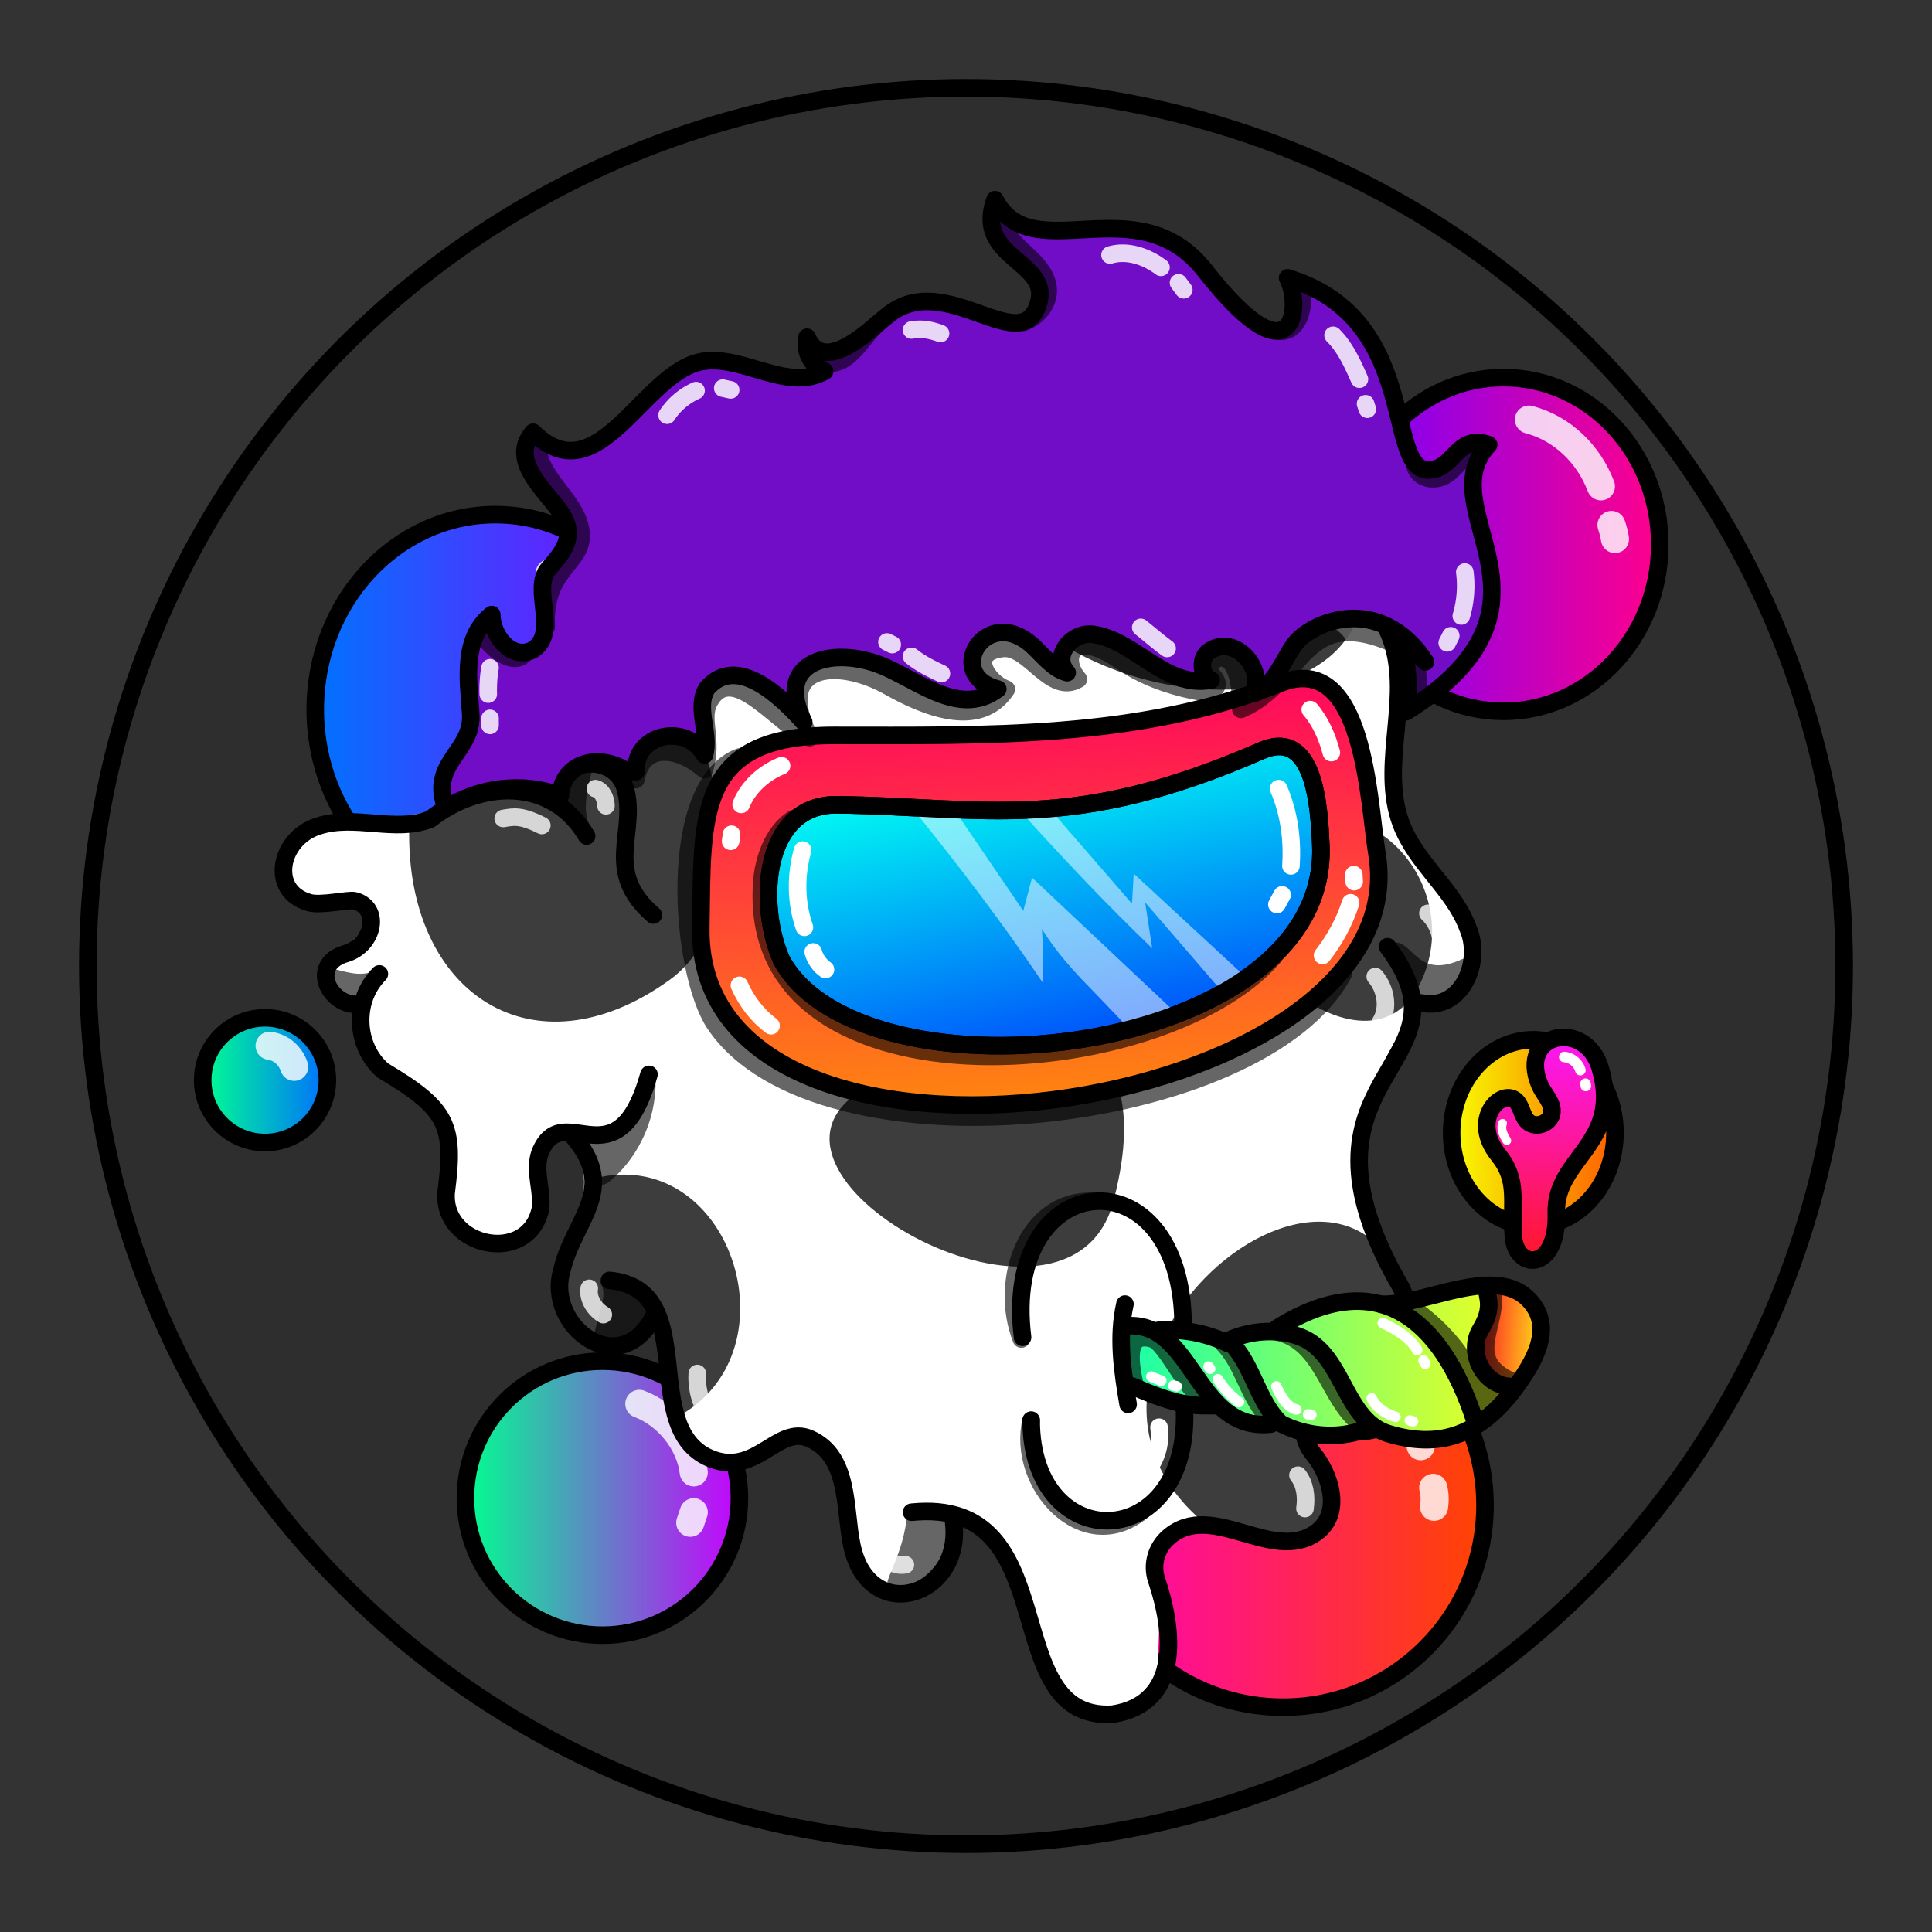 <svg version="1.1" id="Layer_1" xmlns="http://www.w3.org/2000/svg" x="0" y="0" viewBox="0 0 1100 1100" style="enable-background:new 0 0 1100 1100" xml:space="preserve" xmlns:xlink="http://www.w3.org/1999/xlink"><rect x="0" y="0" width="1100" height="1100" fill="#333333" stroke="none"/><circle cx="550" cy="550" r="500" style="fill:#2e2e2e"/><linearGradient id="a1" gradientUnits="userSpaceOnUse" x1="264.957" y1="853.134" x2="422.298" y2="853.134"><stop offset="0" style="stop-color:#00ff90"/><stop offset="1" style="stop-color:#c800ff"/></linearGradient><circle cx="343" cy="853" r="78" style="fill:url(#a1);stroke:#000;stroke-width:10;stroke-linecap:round;stroke-linejoin:round;stroke-miterlimit:10"/><linearGradient id="b1" gradientUnits="userSpaceOnUse" x1="826.38" y1="645.312" x2="919.38" y2="645.312"><stop offset="0" style="stop-color:#f7ff00"/><stop offset="1" style="stop-color:#ff5e00"/></linearGradient><ellipse style="fill:url(#b1);stroke:#000;stroke-width:10;stroke-linecap:round;stroke-linejoin:round;stroke-miterlimit:10" cx="873" cy="645" rx="46.5" ry="53"/><linearGradient id="c1" gradientUnits="userSpaceOnUse" x1="179.591" y1="404.219" x2="384.591" y2="404.219"><stop offset="0" style="stop-color:#0073ff"/><stop offset="1" style="stop-color:#8c00ff"/></linearGradient><ellipse style="fill:url(#c1);stroke:#000;stroke-width:10;stroke-linecap:round;stroke-linejoin:round;stroke-miterlimit:10" cx="282" cy="404" rx="102.5" ry="111"/><linearGradient id="d1" gradientUnits="userSpaceOnUse" x1="766.562" y1="310.33" x2="944.562" y2="310.33"><stop offset="0" style="stop-color:#7300ff"/><stop offset="1" style="stop-color:#ff008c"/></linearGradient><ellipse style="fill:url(#d1);stroke:#000;stroke-width:10;stroke-linecap:round;stroke-linejoin:round;stroke-miterlimit:10" cx="856" cy="310" rx="89" ry="95"/><linearGradient id="e1" gradientUnits="userSpaceOnUse" x1="615.769" y1="857.232" x2="845.269" y2="857.232"><stop offset="0" style="stop-color:#f0b"/><stop offset="1" style="stop-color:#f40"/></linearGradient><circle style="fill:url(#e1);stroke:#000;stroke-width:10;stroke-linecap:round;stroke-linejoin:round;stroke-miterlimit:10" cx="730.5" cy="857" r="115"/><linearGradient id="f1" gradientUnits="userSpaceOnUse" x1="115.411" y1="614.727" x2="186.411" y2="614.727"><stop offset="0" style="stop-color:#00ff90"/><stop offset="1" style="stop-color:#006fff"/></linearGradient><circle style="fill:url(#f1);stroke:#000;stroke-width:10;stroke-linecap:round;stroke-linejoin:round;stroke-miterlimit:10" cx="150.9" cy="615" r="35.5"/><path d="M313 326.3c18 9.9 33 27 39.6 46m7 22.7 1 7m509.9-163.1c19 5 34 19.6 41 38m6 22c1 3 1.5 5 2 8M879 609.4c9 4 16 11 19.8 20m.7 19.6-.5 5M759 766.9c25 9 44 31 49.9 56.5m7.1 23.7c1 4 1 7 .5 10.8M364 799.3c16 6 29 22 31 39m0 22.7-2 6M153.5 595.4c7 1 12 6 14 12" style="opacity:.812;fill:none;stroke:#fff;stroke-width:16;stroke-linecap:round;stroke-linejoin:round;stroke-miterlimit:10;stroke-dasharray:0,0,0,0,0,0"/><path d="M532 209c-68 59.6-70.9 20-120.8 36.5-19.6 10.9-14 30-9.7 39.6 11 23-50.8 9-69 40.3-10 18 0 42-7.5 61.8-9 19.6-34 35-37 52-43 48-154 7-119 70.4 6 11 33-6 39 9.1 7 17.5-39 29-21 46.7 18 5 20.7 39.9 57 63 14 20 3 51 19 69.1 36 38 46-25 41-34.3 4-39 44-10.6 22 38.7-23 52 11 74 36.5 56.6 24-9 13 39 23 50.9 19.5 37 55 12 67 12 18 .7 28 22 29.8 40.3 6.5 63 54 46 59 8 15.5-34 45 49 47 59.9 11 73 69 42 70.8 17.9 3-54-3-60 2-68.3 18.5-31 71 13 90.8-15.5 14-19.7-31-63.5 8-55.4 94 19 19-100.7 14-120.4-9-35.5 14-106 47-121.7 18-9 17-35.5 7-52.8-9.5-17-25-30.6-31-48.9-13.5-54 22-102-36-133.3-5-3-7-9.5-4-14.4 17-26 1-66-32-71.4-22-3-44 9-66.5 6.3C615 247 578.5 178 532 209z" style="fill:#fff"/><path d="M747 800c4 6 53 38 60.9-18.1-5-193-236-16-125 82.8 16 0 92 35 72.5-20.9-4.4-14-15.4-28.3-8.4-43.8zM338 671c77.5-19.8 116 97 49 135-5.5-19-4-41-15-57.8-20 37-61 5-49.7-27C328 707 333 692 338 671zm151-49.2c-74 49 120.7 156 145 62 18-69.6-5-97-62-133.3-49-31.5-132 36-87 57.8 7 3.7 9 10.2 4 13.5zm233-142.7c-57 44 55 146 86.5 81C836 504 776 437 722 479.1zM544 207c-52 184 218 237.5 232 132.3-9-2-17.5-6-24-12.3 30.7-17 14-77-19-83-26-5-49 6-75 6.1-36.5 2.9-42-45.1-114-43.1zM233 471.6c-2 94 70.6 142 148 86.5 63-45 19-195-52.5-214.6-3 10.8 2 22 1 33.7-20.5 32-44 73-47 73-16.5.8-33.5 7.8-49.5 21.4z" style="fill:#3d3d3d"/><style>.st40{fill:none;stroke:#000;stroke-width:10;stroke-linecap:round;stroke-linejoin:round;stroke-miterlimit:10}.st98{opacity:.6;enable-background:new}</style><g id="Outline"><path class="st98" d="M793 537c-1 .7-1 2-.5 3 5 10 11 35 25 30 8-2 21-13 18-22.4-.5-1-2-2-3-1.5-26 12-28-11-39-9.4v.3zm-34 274.5c6 5 26 8 25-3-6-7-20.6-12-21.5-26C750 772 744 803 759 811.5zm-219.3 52s1 .5 1 .8c9 13.5-3 36-18 40-34 6-9-6-6-44 .3-5.3 22.3 2.7 23 3.2zM342 731c5 7-4 22-4 33 8 13 29.6-5 33-14.9 2-12-17-21-28-20.2-1 .1-1 1.1-1 2.1zm31-120.2c2 23-8 47-26 61.9-13 10.9-17.5-30.6-8-27.9 6 4.2 28-18.8 34-34zm-157-59.9c-8 6-17 3-25 1-11 5 4 20 13.5 16 5-4 12-9 12-15.7-.5-.2-1.5-.2-.5-1.3zM337 473c-6-10-3-23 0-34 0-1 0-2-.6-2-9-9-23 11-19.8 20.7C318 463 338 475 337 472.8v.2z"/><path class="st98" d="M326 392c-2 29 24 45 7 44-7 2-14 1-15 11-1 11-24 0-24.5-1.3C285 433 317 404.5 326 392zm103-118c-9.9-4-16-16-18-25-4-6-9.9 1-11 6-7 54 29.5 28 29 19zm293 9c16 21 29.5 12 40 20.7 3 4 1 9.6-1 14-3 9-13 9-20 4.1-14.5-5.8-22-22.2-19-38.8z"/><path class="st40" d="M347 729c53.5 5 15 86 59 102 25 9 37-19.8 55-11.9 23 10.1 19.6 40 24 60.7 9.6 46 63 29.6 58-12.8"/><path class="st40" d="M519 861c89-9 47.5 119 114.5 115 39-6 35-47 25-76.5-3-9 0-18.5 7-24.5 24.5-21 59 15.5 84-2.5 15-11 8-33-2-45-12-15 0-32 10-43"/><path class="st40" d="M790 539c53 69.8-64 71 8 194.5 6 14 11 32 11 48.5 0 32-49 47.5-61 16"/><path class="st40" d="M721 287c2 51 64 31 74 88 6 34-11.5 71 7 103 10 18 27 31.5 34 51 8 19-4 47-27 42"/><path class="st40" d="M407 290.6c-16-8-12-29.9-2-41 17-15 40.5-10 61-6 29.8 1 49-29 75-38 50-17 81 55 133 44 23-5 48-11 69 1 25 14 33 55 10 75"/><path class="st40" d="M428 278c-16 26.5-51 17.5-76 28.5-20 10.5-28 33-23 55 10 47-43 51-39 88m25 4.5c1.5-23 35-26 41-5 7 25-13 47 16 72"/><path class="st40" d="M334 476c-20-34-61-31.5-89-9.6-20 8-43-3-64 4-22 7-28 37-5 43.5 6.5 2 23-2 26-1 15 4 11 25-5 30-21 6-10 29 6 29"/><path class="st40" d="M216 554.5c-15 15-14 41 2 55 37 22 41 31 36 69.7-2 31 46 41 53.5 10 2-10.8-4-22 0-33 13-32 44 20 62-44.5"/><path class="st40" d="M327 647.9c25 29.7-.5 47-7 75-10 32.5 34 65 53 25"/><path d="M729 262.5c9 4 16 13 18 22.5m-193-68c12.5 2 24.5 8 34 16m9 9 3 3m-163 10c-5.5-.9-12 .6-15.5 4M362 319.6c-9 2-14 10.7-16 19M339 449c4 1 6 6 6 9.8M308.5 470c-12-6-16-5-22-4M175 492c1-4 5-7 9-7.5m38 89.5c-4 8 0 16 4 19.9m44 78.6c-1 6 1 15 9 18m76-77.5c-3 14-13 14.5-16 16m4.5 119.5c-5-3-9-9-8-15M397 782c-1 14.5 7 28 14 30m90 53.9c-3 12 2 27 14.5 25M636 957c14-3 17-28 11-38m96-60.1c1-7 0-14-4-19m46-49.1c8-6.5 9-25 3-39M786 582c5-8 3-19-3-26m37-12c2-8.5-.6-18-7-24m-56-169c18 6 22 30 21 35" style="opacity:.788;fill:none;stroke:#fff;stroke-width:10;stroke-linecap:round;stroke-linejoin:round;stroke-miterlimit:10;enable-background:new"/></g><defs><linearGradient id="zag" x1="638.52" y1="776.5" x2="875.8" y2="776.5" gradientUnits="userSpaceOnUse"><stop offset="0" stop-color="#17ffaa"/><stop offset="1" stop-color="#ffff17"/></linearGradient><linearGradient id="zag-2" x1="841.11" y1="758.37" x2="880.76" y2="761.1" gradientUnits="userSpaceOnUse"><stop offset="0" stop-color="#ff1726"/><stop offset="1" stop-color="#fff017"/></linearGradient><linearGradient id="zag-3" x1="882.79" y1="580.8" x2="875.4" y2="723.92" gradientUnits="userSpaceOnUse"><stop offset="0" stop-color="#fb17ff"/><stop offset=".15" stop-color="#fb17e3"/><stop offset=".47" stop-color="#fd179d"/><stop offset=".93" stop-color="#ff172d"/><stop offset="1" stop-color="#ff171b"/></linearGradient><style>.zag-3,.zag-7{fill:none}.zag-3{stroke:#000}.zag-3,.zag-7{stroke-linecap:round;stroke-linejoin:round}.zag-3{stroke-width:10px}.zag-7{stroke:#fff;stroke-width:6px}</style></defs><path d="M640.3 753.4c-8.3 43.3 13.3 40.2 47.2 47.4 23.5 8.7 69.4 20.7 93.2 11.7 67.7 40.5 151.2-100.7 43.1-76.6-23.7 8.5-48.5 1.2-72.5 8.1-36.7 21.1-70.6 19.9-111 9.4Z" style="fill:url(#zag)"/><path d="M847.7 732.2c5.3 19.7-19.2 34.8 2.5 53.1 31.1 14.3 37.8-60.9-2.5-53.1Z" style="fill:url(#zag-2)"/><path class="zag-3" d="M640.3 755c39.4-4.4 40 60.7 83.4 55.8"/><path class="zag-3" d="M659.7 757.4a80 80 0 0 1 39.7 7.6m-54.7 24.2c12.8 5.5 26 10.9 39.9 11.1 2.8.1 5.6-.1 8.4.1m86.6 12.3c-15.6 7-35.1 5.7-50.4-2.2-13.5-12.7-15.9-34.4-29.8-47.3 12.3-5.7 28.2-6.9 40.9-2 24.9 9.5 24.7 47.4 50.3 55.1 29.8 9 52.4.1 71.5-25.4 9.8-13.2 21.7-31.8 11.4-47.1-17.9-26.6-60.7-.5-87-1.2"/><path class="zag-3" d="M848.1 732c-4.7 3.6 4.6 9.1-5.1 25-7.7 12.6 1.3 31.9 16.9 32.4"/><path d="M861.7 704.3c1.5 19.1 25.4 19.7 24.4-13.6-1-31.4 37.5-39.2 25.1-82.2-8.2-28.8-47.4-20.7-34.5 9.3 2.4 5.5 7.9 10.3 6.8 16.2s-9.8 9-14.2 4c-3.1-3.5-3.2-9.5-7.2-12-8.4-5.3-24.8 11.9-9 31.6 11.9 14.8 7 26.6 8.6 46.7Z" style="fill:url(#zag-3);stroke-width:10px;stroke-linecap:round;stroke-linejoin:round;stroke:#000"/><path class="zag-3" d="M640.5 742.5c-4.3 18.7-1.4 38.2 1.8 57.1"/><path class="zag-3" d="M582.2 761.4C570 663.5 673.6 655 673.6 755m.7 45.8c4.6 84.1-87.2 86.6-87.2 7.8m140.2-52.5c56.6-35.3 93.1-6 112.2 52.1"/><path d="M581.5 762.4c-13-32.9 2.9-79.3 40.4-78.4M646 787.9c-2.3-10.5-6-30.5 10.2-25.5 7.1 2.2 17 24.6 27.3 33.6m13-31c11.1 11.4 13.9 28.7 24.3 40.6m6.5-47.2c26.2 5.8 28.8 38.2 47.3 52.4m29.7-66c16.6 11.6 32.5 29.3 37.6 49 3.4 13.6 16.1-1.1 4.1-1.7m3.9-57.7c3.4 20.5-17 39.5 10.8 52m-273.6 22.2c-8.6 36.3 29.6 78.8 63.3 51.6" style="opacity:.6;stroke-width:10px;stroke-linecap:round;stroke-linejoin:round;stroke:#000;fill:none"/><path d="M633.6 701.4c9.5 0 16.9 9.5 19.3 18.7m4.1 13.2.8 4.4m2.1 74.9c1.3 9.8-1.5 19.3-9.5 28m-10.4 8.6-1.7.7" style="stroke:#fff;stroke-width:10px;stroke-linecap:round;stroke-linejoin:round;fill:none"/><path class="zag-7" d="M655.5 783.8c1.9.9 3.8 1.6 5.7 2.3m6.8 2.8 1.9.4m23.5-4a48.2 48.2 0 0 0 12 13m21.3-8.9c2.6 5.9 6.2 11.9 11.4 13.1m49.2-49.2c7.6 3.7 15.4 8.1 19.6 15.4m3.6 5.9 1 1.9M781 796.2c2.5 5.3 7.9 8.7 13.5 10.5m8.2 2.1 1.8.5m86.1-207.5a10.6 10.6 0 0 1 9.2 7.5m2.9 7.7.2 1.3"/><path d="M855.5 639.6c-1.3 3.3.6 6.9 2.4 9.8" style="stroke-width:5px;stroke:#fff;stroke-linecap:round;stroke-linejoin:round;fill:none"/><path class="zag-7" d="m744.8 805.3 1.8.2m-58.5-27.4.9 1.2"/><style>.st68{enable-background:new;opacity:.6;fill:none;stroke:#000;stroke-width:10;stroke-linecap:round;stroke-linejoin:round;stroke-miterlimit:10}</style><g id="trippy_VR"><linearGradient id="SVGID_00000020388922614253771230000004650598949562930306_" gradientUnits="userSpaceOnUse" x1="586.484" y1="720.989" x2="598.481" y2="427.041" gradientTransform="matrix(1 0 0 -1 0 1100)"><stop offset="0" style="stop-color:#ff0062"/><stop offset="1" style="stop-color:#ff9d00"/></linearGradient><path style="fill:url(#SVGID_00000020388922614253771230000004650598949562930306_);stroke:#000;stroke-width:10;stroke-linecap:round;stroke-linejoin:round;stroke-miterlimit:10" d="M729 389c-81 32-168 29.7-254 29.7-79 0-75 45-76 110-2 167 409.6 107 385-42.5-5-30.2-7-116.1-55-97.2z"/><linearGradient id="SVGID_00000048501908464928315330000009927288370948035757_" gradientUnits="userSpaceOnUse" x1="580.562" y1="671.12" x2="631.559" y2="442.138" gradientTransform="matrix(1 0 0 -1 0 1100)"><stop offset="0" style="stop-color:#00fff2"/><stop offset=".613" style="stop-color:#006cfa"/><stop offset="1" style="stop-color:#000dff"/></linearGradient><path style="fill:url(#SVGID_00000048501908464928315330000009927288370948035757_);stroke:#000;stroke-width:10;stroke-linecap:round;stroke-linejoin:round;stroke-miterlimit:10" d="M718 427.5c-108 47-156 32-241 30.7-43-.7-46 57-32 88.5 46.5 85 313 56 307-66.2-1-21.5-3.5-66.5-34-53z"/><path d="M728 449c6 14 8 29 7 44m-5 16.5-3 5.5m-270-31c-4 14-4 29.7 1 44m5 14c1 4 4 8 7 10m276-148c6 7 9.8 16 12 24.5m11 85.5c-3.5 10.9-9 21-16 30m18-42-.2-4M445 436c-10 4-19 12-23 22m-5.5 17-.5 4m5 82c4 9 10 17 18 23" style="fill:none;stroke:#fff;stroke-width:10;stroke-linecap:round;stroke-linejoin:round;stroke-miterlimit:10"/><path d="M520 460.9c26 32 51 65 74 99 0-10 0-20.8-.8-31 8 13 18 24 29 35.2l19 19.8 27-8.4-80.6-75.8-5 18.9L544 462m38 1c24 26.5 48 52 74 76.9l-4-26.1 41.5 48.1 14-7.2-62-57.3-1 17.1-46-53" style="opacity:.502;fill:#fff;enable-background:new"/><path class="st68" d="M421 431c-42 16-34 122-14 152 59 87.5 312 59 358-29"/><path class="st68" d="M452 466c-13 8-17 25-18 33.5C420.5 635.8 661 619 725 545"/><path d="M718 427.5c-108 47-156 32-241 30.7-43-.7-46 57-32 88.5 46.5 85 313 56 307-66-1-21.7-3.5-66.7-34-53.2z" style="fill:none;stroke:#000;stroke-width:10;stroke-linecap:round;stroke-linejoin:round;stroke-miterlimit:10"/></g><path d="M358 439.8c-17.5-12-38-5-39 13.3-21-8-46-5-65 7.1-10-26 15.6-32 14-53.9-1.4-19.8-5-43 12-56.4 0 12 11 26 23 20.3 16-9.6-1-35 9.5-46.6s15.2-20.2 6-32.9-28.5-29-15-44.6c37.5 37 62.9-35.5 97-40.4 23-3.3 48 17.5 69 5.7-7.5-3-12-12-10-19.4 10 23 38.5-7 46-12.5 33-27 77 27 86-7.8 6-23-37-25-25-58 21 40.5 80.9-9 119.6 40.4 52.1 66.4 55 18.5 47 4.1 79 24 53.1 116.3 83.5 109 12-2.9 14-19.9 31-14-35 37 51 90.9-47 152 2-16 1-29-4-43.8l15 15.4c-26-39.6-65.7-22.8-75-9.3-6.8 9.9-11 23-23 27.5 7-15-11.5-35-26-23.6-4.5 4-4 13.5 2 15.8-26 5-43.1-22.5-67-26-12-1.8-24 12-15 21.8-8-2-13.9-10.1-20-15.6-26.5-23.6-50.5 17-19.5 24.9-23 17.5-48.9-8.3-71-15.1-26.9-8.3-56 1-39.5 33.9-12.5-14-38-39-55-19.3-7 11 2 26-1.5 38-10-18-40-12.5-39 9.6" style="stroke-linecap:round;stroke-linejoin:round;stroke-width:10px;stroke:#000;fill:#710cc7"/><path d="M362 443.9c4-22 25-18 39-5.7 5.5-17-2.8-28.9 3-39 13.5-23.7 39.8 15 57 20.8-21-42 15.4-45.8 45-29.1 19.7 11.1 51.5 25 67 1.5-10.9-4-22-21.1-2-23.2 15-1.6 27 27 43 17.5-10-11-4.8-30.3 24-10.4 12.1 8.4 27 14 42 17 10 2 18-2 9-10-4-8 18-22 17.5 20.6 36-15 34-61 88-37M306 252.4c0 19 19.3 29.7 24 46.6 6.1 21.9-21 22-19 58m-37 2.9c3 7 18 21 25 12m166.5-166.5c16.5 7 24-12 34-21m83-.8c9-3 15.9-12 14-21.3-3.1-15-23-22-27-37M741 164.6c2 9-1 25-13 24m111.8 68.8c-7 2-11 9.9-17 13.4s-15 2-17-5m-.8 110.5c3 6 2.5 12 2 19" style="opacity:.6;fill:none;isolation:isolate;stroke-linecap:round;stroke-linejoin:round;stroke-width:10px;stroke:#000"/><path d="M834 325.7a60.7 60.7 0 0 1-2 25m-6 11.3-2 4m-65-175.1c7 7 11 16 15 25m3.5 14 1 3.1M632 145.2c10-3 21 1 29 7m10 8.8 3 4m-155 22.9c6-1 11 0 16.5 2m-155.7 46.5a38.8 38.8 0 0 1 16.5-14m15.2-1.4 4.5 1M279 380.2a75.7 75.7 0 0 0-1 15m1 13.8v4m240-39.3c5 4 11 7 17 9.8M508 367l-3-1.5m144.5-8.3c5 4 9.6 8 15 12" style="stroke:#fff;opacity:.83;fill:none;isolation:isolate;stroke-linecap:round;stroke-linejoin:round;stroke-width:10px"/><circle cx="550" cy="550" r="500" style="fill:none;stroke:#000;stroke-width:10;stroke-linecap:round;stroke-linejoin:round;stroke-miterlimit:10"/></svg>